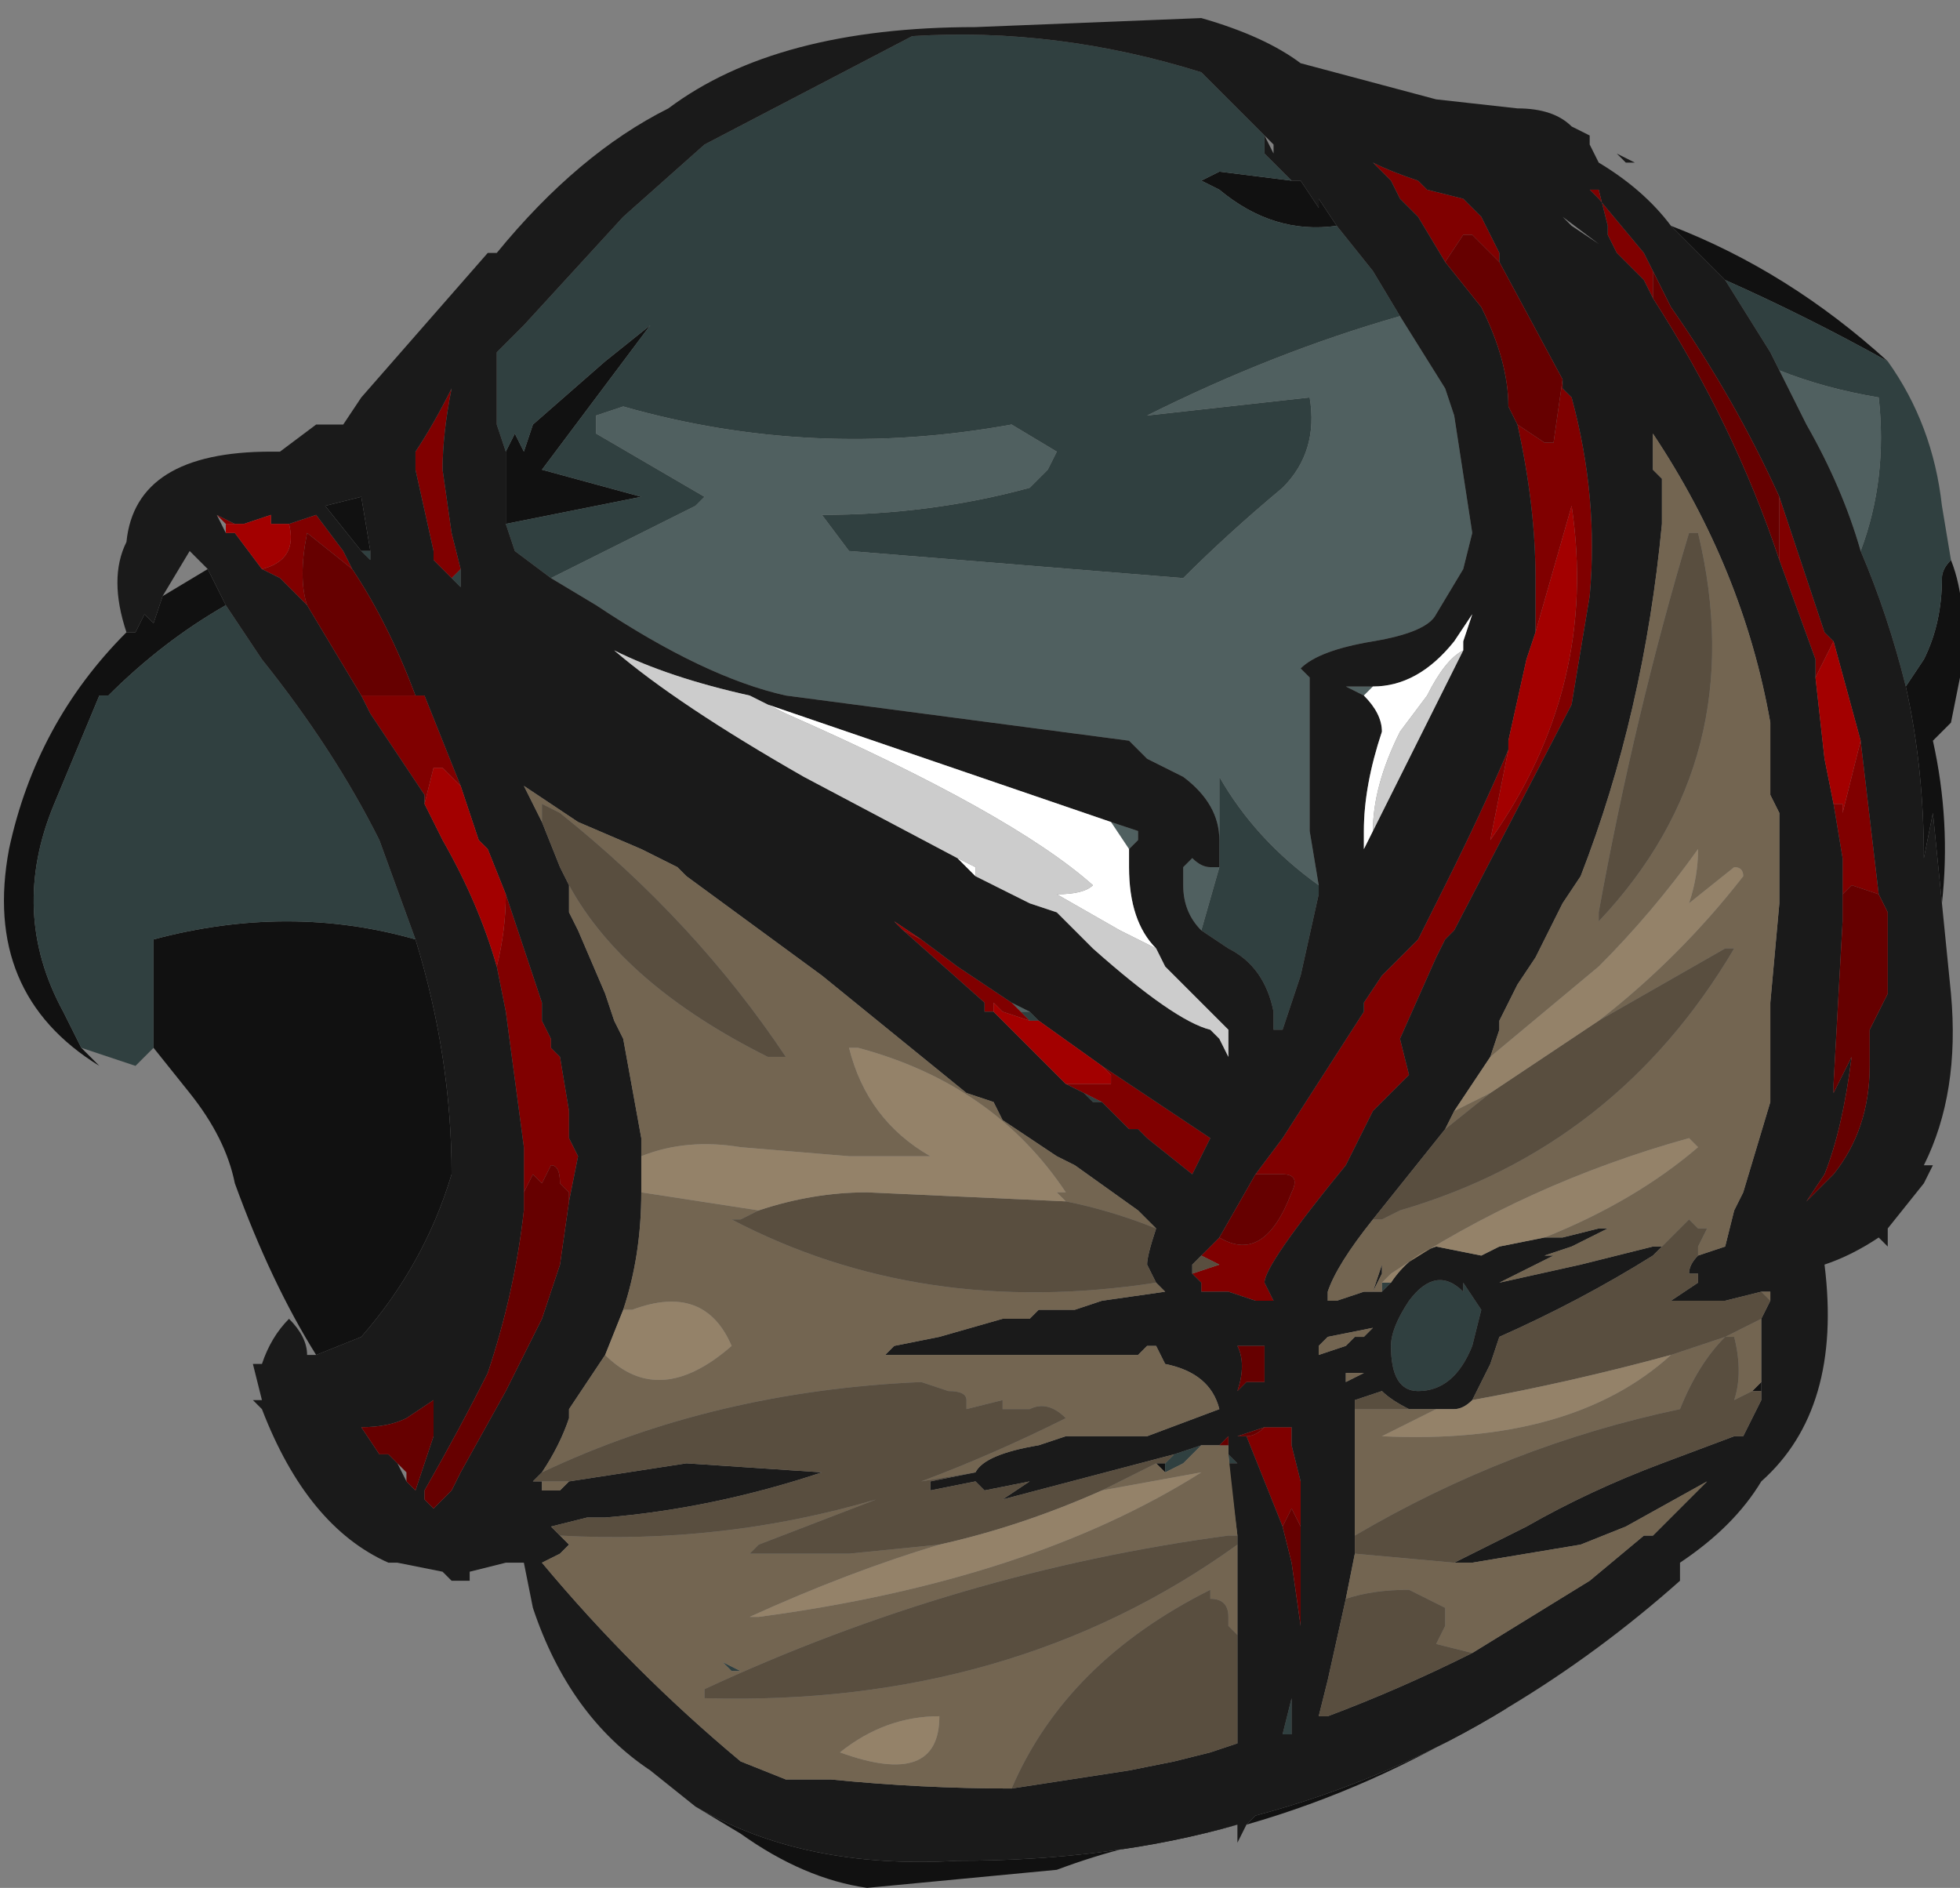 <?xml version="1.0" encoding="UTF-8" standalone="no"?>
<svg xmlns:ffdec="https://www.free-decompiler.com/flash" xmlns:xlink="http://www.w3.org/1999/xlink" ffdec:objectType="frame" height="73.15px" width="75.95px" xmlns="http://www.w3.org/2000/svg">
  <rect width="100%" height="100%" fill="#808080" stroke="none"/>
  <g transform="matrix(1.0, 0.0, 0.0, 1.0, 37.8, 36.75)">
    <use ffdec:characterId="354" height="10.45" transform="matrix(7.0, 0.0, 0.0, 7.0, -37.8, -36.75)" width="10.85" xlink:href="#shape0"/>
  </g>
  <defs>
    <g id="shape0" transform="matrix(1.0, 0.0, 0.0, 1.0, 5.4, 5.25)">
      <path d="M-4.7 -1.75 L-4.65 -1.75 -4.6 -1.85 -4.55 -1.8 -4.5 -1.95 -4.25 -2.1 -4.15 -1.9 Q-4.5 -1.7 -4.8 -1.4 L-4.85 -1.4 -5.1 -0.8 Q-5.35 -0.2 -5.05 0.35 L-4.95 0.55 -4.85 0.65 Q-5.5 0.25 -5.35 -0.55 -5.2 -1.25 -4.7 -1.75 M-3.1 -0.05 Q-2.9 0.6 -2.9 1.25 -3.05 1.75 -3.4 2.15 L-3.65 2.25 Q-3.9 1.85 -4.1 1.3 -4.15 1.05 -4.35 0.8 L-4.55 0.55 -4.55 -0.05 Q-3.8 -0.25 -3.1 -0.05 M-1.55 4.75 Q-0.95 5.1 -0.1 5.05 0.75 5.05 1.45 4.85 L1.25 4.9 Q0.85 4.95 0.45 5.1 L-0.6 5.2 Q-0.95 5.15 -1.3 4.9 L-1.55 4.75 M1.5 4.85 L1.55 4.8 Q2.3 4.6 2.95 4.2 L2.85 4.25 Q2.2 4.65 1.5 4.85 M5.35 -0.25 L5.3 -0.75 5.25 -0.5 Q5.25 -1.0 5.15 -1.45 L5.25 -1.6 Q5.35 -1.8 5.35 -2.05 5.35 -2.1 5.4 -2.15 5.5 -1.9 5.45 -1.5 L5.4 -1.25 5.3 -1.15 Q5.4 -0.7 5.35 -0.25 M4.15 -3.7 L3.85 -4.0 Q4.5 -3.75 5.05 -3.25 4.6 -3.5 4.15 -3.7 M3.25 -4.05 L3.3 -4.0 3.25 -4.05 M2.0 -4.0 Q1.65 -3.95 1.35 -4.2 L1.25 -4.25 1.35 -4.3 1.75 -4.25 1.8 -4.25 1.9 -4.1 1.9 -4.15 2.0 -4.0 M-2.6 -2.75 L-2.55 -2.85 -2.5 -2.75 -2.45 -2.9 -2.05 -3.25 -1.8 -3.45 -2.4 -2.65 -1.85 -2.5 -2.6 -2.35 -2.6 -2.75 M2.5 -4.2 L2.45 -4.25 2.5 -4.2 M4.35 2.4 L4.35 2.45 4.3 2.45 4.35 2.4 M1.95 1.95 L1.95 1.9 1.95 1.95 M0.15 0.95 L0.1 0.85 0.15 0.95 M0.65 0.85 L0.7 0.85 0.65 0.85 M0.6 2.7 L0.5 2.7 0.6 2.7 M-2.25 2.95 L-2.3 3.0 -2.25 2.95 M1.05 2.9 L1.0 2.85 1.05 2.85 1.05 2.9 M2.05 2.4 L2.05 2.35 2.05 2.4 M-3.35 -2.2 L-3.4 -2.2 -3.6 -2.45 -3.4 -2.5 -3.35 -2.2" fill="#111111" fill-rule="evenodd" stroke="none"/>
      <path d="M-4.15 -1.9 L-3.95 -1.6 Q-3.55 -1.1 -3.3 -0.6 L-3.1 -0.05 Q-3.8 -0.25 -4.55 -0.05 L-4.55 0.55 -4.65 0.65 -4.95 0.55 -5.05 0.35 Q-5.35 -0.2 -5.1 -0.8 L-4.85 -1.4 -4.8 -1.4 Q-4.5 -1.7 -4.15 -1.9 M5.15 -1.45 Q5.05 -1.85 4.9 -2.2 5.05 -2.6 5.0 -3.05 4.7 -3.1 4.45 -3.2 L4.4 -3.3 4.15 -3.7 Q4.6 -3.5 5.05 -3.25 5.3 -2.9 5.35 -2.45 L5.4 -2.15 Q5.35 -2.1 5.35 -2.05 5.35 -1.8 5.25 -1.6 L5.15 -1.45 M4.7 -1.75 L4.75 -1.7 4.7 -1.75 M2.9 -3.85 L2.9 -3.8 2.9 -3.85 M1.75 -4.25 L1.35 -4.3 1.25 -4.25 1.35 -4.2 Q1.65 -3.95 2.0 -4.0 L2.2 -3.75 2.35 -3.5 Q1.65 -3.3 0.95 -2.95 L1.85 -3.05 Q1.9 -2.75 1.7 -2.55 1.4 -2.3 1.15 -2.05 L-0.7 -2.2 -0.85 -2.4 Q-0.25 -2.4 0.3 -2.55 L0.4 -2.65 0.45 -2.75 0.2 -2.9 Q-0.9 -2.7 -1.95 -3.0 L-2.1 -2.95 -2.1 -2.85 -1.5 -2.5 -1.55 -2.45 -2.35 -2.05 -2.55 -2.2 -2.6 -2.35 -1.85 -2.5 -2.4 -2.65 -1.8 -3.45 -2.05 -3.25 -2.45 -2.9 -2.5 -2.75 -2.55 -2.85 -2.6 -2.75 -2.65 -2.9 -2.65 -3.3 -2.5 -3.45 -1.95 -4.05 -1.5 -4.45 -0.35 -5.05 Q0.45 -5.1 1.25 -4.85 L1.6 -4.5 1.6 -4.4 1.75 -4.25 M1.9 -0.35 L1.9 -0.3 1.8 0.15 1.7 0.45 1.65 0.45 1.65 0.35 Q1.6 0.1 1.4 0.0 L1.25 -0.1 1.35 -0.45 1.35 -0.6 1.35 -0.95 Q1.55 -0.6 1.9 -0.35 M3.35 1.75 L2.9 1.85 3.35 1.75 M3.2 1.6 L3.15 1.6 3.2 1.6 M2.3 1.85 L2.25 1.9 2.25 1.85 2.3 1.85 M0.35 0.4 L0.3 0.4 0.25 0.35 0.3 0.35 0.35 0.4 M0.6 0.8 L0.7 0.85 0.65 0.85 0.6 0.8 M0.95 1.05 L1.2 1.25 0.95 1.05 M-0.05 0.8 L0.1 0.85 -0.05 0.8 M1.0 1.55 L0.9 1.45 1.0 1.55 M1.1 2.8 L1.25 2.75 1.35 2.75 1.25 2.75 1.15 2.85 1.05 2.9 1.05 2.85 1.1 2.8 M1.4 2.75 L1.4 2.8 1.45 2.85 1.4 2.85 1.45 3.25 1.4 2.8 1.4 2.75 M1.45 3.3 L1.45 3.5 1.45 3.3 M2.7 1.85 L2.8 2.0 2.75 2.2 Q2.65 2.45 2.45 2.45 2.3 2.45 2.3 2.2 2.3 2.1 2.4 1.95 2.55 1.75 2.7 1.9 L2.7 1.85 M1.75 4.15 L1.75 4.2 1.75 4.35 1.7 4.35 1.75 4.15 M-2.9 -2.05 L-2.85 -2.1 -2.85 -2.0 -2.9 -2.05 M-3.4 -2.2 L-3.35 -2.2 -3.35 -2.15 -3.4 -2.2 M-1.3 4.0 L-1.35 4.0 -1.4 3.95 -1.3 4.0" fill="#304040" fill-rule="evenodd" stroke="none"/>
      <path d="M4.9 -2.2 Q4.8 -2.55 4.6 -2.9 L4.45 -3.2 Q4.7 -3.1 5.0 -3.05 5.05 -2.6 4.9 -2.2 M4.45 -2.5 L4.7 -1.75 4.45 -2.5 M-2.35 -2.05 L-1.55 -2.45 -1.5 -2.5 -2.1 -2.85 -2.1 -2.95 -1.95 -3.0 Q-0.9 -2.7 0.2 -2.9 L0.45 -2.75 0.4 -2.65 0.3 -2.55 Q-0.25 -2.4 -0.85 -2.4 L-0.7 -2.2 1.15 -2.05 Q1.4 -2.3 1.7 -2.55 1.9 -2.75 1.85 -3.05 L0.95 -2.95 Q1.65 -3.3 2.35 -3.5 L2.6 -3.1 2.65 -2.95 2.75 -2.3 2.7 -2.1 2.55 -1.85 Q2.5 -1.75 2.2 -1.7 1.9 -1.65 1.8 -1.55 L1.85 -1.5 1.85 -0.65 1.9 -0.35 Q1.55 -0.6 1.35 -0.95 L1.35 -0.6 Q1.35 -0.8 1.15 -0.95 L0.95 -1.05 0.85 -1.15 -1.05 -1.4 Q-1.5 -1.5 -2.1 -1.9 L-2.35 -2.05 M1.25 -0.1 Q1.15 -0.2 1.15 -0.35 L1.15 -0.45 1.2 -0.5 Q1.25 -0.45 1.3 -0.45 L1.35 -0.45 1.25 -0.1 M0.75 -0.7 L0.9 -0.65 0.9 -0.6 0.85 -0.55 0.75 -0.7 M2.15 -1.4 L2.05 -1.45 2.2 -1.45 2.15 -1.4 M3.1 -1.75 L3.1 -1.8 3.1 -1.75 M3.55 1.7 L3.35 1.75 3.55 1.7 M0.2 0.3 L0.3 0.35 0.25 0.35 0.2 0.3" fill="#506060" fill-rule="evenodd" stroke="none"/>
      <path d="M3.75 -3.6 L3.7 -3.7 3.55 -3.85 3.5 -3.95 3.5 -4.0 3.45 -4.2 3.4 -4.2 3.45 -4.15 3.7 -3.85 3.75 -3.75 3.75 -3.6 M4.9 -1.15 L5.0 -0.3 4.85 -0.35 4.8 -0.3 4.8 -0.5 4.75 -0.8 4.8 -0.8 4.8 -0.75 Q4.85 -0.95 4.9 -1.15 M4.65 -1.5 L4.65 -1.6 4.45 -2.15 4.45 -2.5 4.7 -1.75 4.75 -1.7 4.65 -1.5 M2.9 -3.8 L2.75 -3.95 2.7 -3.95 2.6 -3.8 2.45 -4.05 2.35 -4.15 2.3 -4.25 2.25 -4.3 2.2 -4.35 Q2.3 -4.3 2.45 -4.25 L2.5 -4.2 2.7 -4.15 2.8 -4.05 2.9 -3.85 2.9 -3.8 M3.0 -2.9 L3.15 -2.8 3.2 -2.8 3.25 -3.15 3.25 -3.1 3.3 -3.05 Q3.45 -2.5 3.4 -1.95 L3.3 -1.35 2.65 -0.1 2.6 -0.05 2.55 0.05 2.35 0.5 2.4 0.7 2.2 0.9 2.05 1.2 Q1.6 1.75 1.6 1.85 L1.65 1.95 1.55 1.95 1.4 1.9 1.25 1.9 1.25 1.85 1.2 1.8 1.35 1.75 1.25 1.7 1.35 1.6 Q1.6 1.75 1.75 1.35 1.8 1.25 1.7 1.25 L1.55 1.25 1.7 1.05 2.15 0.35 2.15 0.3 2.25 0.15 2.45 -0.05 2.6 -0.35 Q2.8 -0.75 2.95 -1.1 L2.85 -0.6 Q3.45 -1.45 3.3 -2.45 L3.1 -1.75 3.1 -1.8 3.1 -2.05 Q3.1 -2.45 3.0 -2.9 M0.5 0.75 L0.75 0.75 0.75 0.7 0.7 0.65 1.3 1.05 1.2 1.25 0.95 1.05 0.9 1.0 0.85 1.0 0.7 0.85 0.6 0.8 0.5 0.75 M0.3 0.4 L0.15 0.35 0.1 0.3 0.1 0.35 0.05 0.35 0.05 0.3 -0.4 -0.1 -0.3 -0.05 -0.1 0.1 0.2 0.3 0.25 0.35 0.3 0.4 M1.6 2.65 L1.75 2.65 1.75 2.75 1.8 2.95 1.8 3.2 1.75 3.1 1.7 3.2 1.5 2.7 Q1.55 2.7 1.6 2.65 M1.75 4.2 L1.75 4.15 1.75 4.2 M-2.9 -2.05 L-3.0 -2.15 -3.0 -2.2 -3.1 -2.65 -3.1 -2.75 Q-3.0 -2.9 -2.9 -3.1 -2.95 -2.85 -2.95 -2.65 L-2.9 -2.3 -2.85 -2.1 -2.9 -2.05 M-3.8 -2.35 L-3.65 -2.4 -3.5 -2.2 -3.45 -2.1 -3.7 -2.3 Q-3.75 -2.05 -3.7 -1.9 L-3.85 -2.05 -3.95 -2.1 Q-3.75 -2.15 -3.8 -2.35 M-3.05 -1.4 L-2.85 -0.9 -2.95 -1.0 -3.0 -1.0 -3.05 -0.8 -3.05 -0.85 -3.35 -1.3 -3.4 -1.4 -3.05 -1.4 M-2.6 -0.3 L-2.4 0.3 -2.4 0.4 -2.35 0.5 -2.35 0.55 -2.3 0.6 -2.25 0.9 -2.25 1.05 -2.2 1.15 -2.25 1.4 -2.25 1.35 -2.3 1.3 Q-2.3 1.2 -2.35 1.2 L-2.4 1.3 -2.45 1.25 -2.5 1.35 -2.5 1.1 -2.6 0.35 -2.65 0.1 Q-2.6 -0.1 -2.6 -0.3 M-3.0 3.1 L-3.0 3.1 M-4.2 -2.4 L-4.1 -2.35 -4.15 -2.35 -4.2 -2.4" fill="#800000" fill-rule="evenodd" stroke="none"/>
      <path d="M-4.7 -1.75 Q-4.8 -2.05 -4.7 -2.25 -4.65 -2.75 -3.9 -2.75 L-3.85 -2.75 -3.65 -2.9 -3.5 -2.9 -3.4 -3.05 -2.7 -3.85 -2.65 -3.85 Q-2.2 -4.4 -1.7 -4.65 -1.1 -5.1 0.0 -5.1 L1.25 -5.15 Q1.6 -5.05 1.8 -4.9 L2.55 -4.7 3.0 -4.65 Q3.2 -4.65 3.3 -4.55 L3.4 -4.5 3.4 -4.45 3.45 -4.35 Q3.7 -4.2 3.85 -4.0 L4.15 -3.7 4.4 -3.3 4.45 -3.2 4.6 -2.9 Q4.8 -2.55 4.9 -2.2 5.05 -1.85 5.15 -1.45 5.25 -1.0 5.25 -0.5 L5.3 -0.75 5.35 -0.25 5.4 0.25 Q5.45 0.8 5.25 1.2 L5.3 1.2 5.25 1.3 5.05 1.55 5.05 1.65 5.0 1.6 Q4.85 1.7 4.7 1.75 4.8 2.55 4.35 2.95 4.2 3.2 3.9 3.4 L3.9 3.5 Q3.45 3.9 2.95 4.2 2.3 4.6 1.55 4.8 L1.5 4.85 1.45 4.95 1.45 4.85 Q0.75 5.05 -0.1 5.05 -0.95 5.1 -1.55 4.75 L-1.8 4.55 Q-2.25 4.25 -2.45 3.65 L-2.5 3.4 -2.6 3.4 -2.8 3.45 -2.8 3.5 -2.9 3.5 -2.95 3.45 -3.2 3.4 -3.25 3.4 Q-3.7 3.2 -3.95 2.55 L-4.0 2.5 -3.95 2.5 -4.0 2.3 -3.95 2.3 Q-3.9 2.15 -3.8 2.05 -3.7 2.15 -3.7 2.25 L-3.65 2.25 -3.4 2.15 Q-3.05 1.75 -2.9 1.25 -2.9 0.6 -3.1 -0.05 L-3.3 -0.6 Q-3.55 -1.1 -3.95 -1.6 L-4.15 -1.9 -4.25 -2.1 -4.35 -2.2 -4.5 -1.95 -4.55 -1.8 -4.6 -1.85 -4.65 -1.75 -4.7 -1.75 M3.3 -4.0 L3.45 -3.9 3.25 -4.05 3.3 -4.0 M3.75 -3.75 L3.7 -3.85 3.45 -4.15 3.4 -4.2 3.45 -4.2 3.5 -4.0 3.5 -3.95 3.55 -3.85 3.7 -3.7 3.75 -3.6 Q4.2 -2.9 4.45 -2.15 L4.65 -1.6 4.65 -1.5 4.7 -1.05 4.75 -0.8 4.8 -0.5 4.8 -0.3 4.8 -0.15 4.75 0.75 4.75 0.8 4.85 0.6 Q4.8 1.0 4.7 1.25 L4.6 1.4 4.75 1.25 Q4.95 1.0 4.95 0.65 L4.95 0.45 5.05 0.25 5.05 -0.2 5.0 -0.3 4.9 -1.15 4.75 -1.7 4.7 -1.75 4.45 -2.5 Q4.2 -3.05 3.85 -3.55 L3.75 -3.75 M2.6 -3.8 L2.8 -3.55 Q2.95 -3.25 2.95 -3.0 L3.0 -2.9 Q3.1 -2.45 3.1 -2.05 L3.1 -1.8 3.1 -1.75 3.05 -1.6 2.95 -1.15 2.95 -1.1 Q2.8 -0.75 2.6 -0.35 L2.45 -0.05 2.25 0.15 2.15 0.3 2.15 0.35 1.7 1.05 1.55 1.25 1.35 1.6 1.25 1.7 1.2 1.75 1.2 1.8 1.25 1.85 1.25 1.9 1.4 1.9 1.55 1.95 1.65 1.95 1.6 1.85 Q1.6 1.75 2.05 1.2 L2.2 0.9 2.4 0.7 2.35 0.5 2.55 0.05 2.6 -0.05 2.65 -0.1 3.3 -1.35 3.4 -1.95 Q3.45 -2.5 3.3 -3.05 L3.25 -3.1 3.25 -3.15 2.9 -3.8 2.9 -3.85 2.8 -4.05 2.7 -4.15 2.5 -4.2 2.45 -4.25 Q2.3 -4.3 2.2 -4.35 L2.25 -4.3 2.3 -4.25 2.35 -4.15 2.45 -4.05 2.6 -3.8 M3.65 -4.35 L3.6 -4.35 3.55 -4.4 3.65 -4.35 M2.0 -4.0 L1.9 -4.15 1.9 -4.1 1.8 -4.25 1.75 -4.25 1.6 -4.4 1.6 -4.5 1.25 -4.85 Q0.45 -5.1 -0.35 -5.05 L-1.5 -4.45 -1.95 -4.05 -2.5 -3.45 -2.65 -3.3 -2.65 -2.9 -2.6 -2.75 -2.6 -2.35 -2.55 -2.2 -2.35 -2.05 -2.1 -1.9 Q-1.5 -1.5 -1.05 -1.4 L0.85 -1.15 0.95 -1.05 1.15 -0.95 Q1.35 -0.8 1.35 -0.6 L1.35 -0.45 1.3 -0.45 Q1.25 -0.45 1.2 -0.5 L1.15 -0.45 1.15 -0.35 Q1.15 -0.2 1.25 -0.1 L1.4 0.0 Q1.6 0.1 1.65 0.35 L1.65 0.45 1.7 0.45 1.8 0.15 1.9 -0.3 1.9 -0.35 1.85 -0.65 1.85 -1.5 1.8 -1.55 Q1.9 -1.65 2.2 -1.7 2.5 -1.75 2.55 -1.85 L2.7 -2.1 2.75 -2.3 2.65 -2.95 2.6 -3.1 2.35 -3.5 2.2 -3.75 2.0 -4.0 M1.65 -4.45 L1.6 -4.5 1.65 -4.4 1.65 -4.45 M0.0 -0.4 L0.3 -0.25 0.45 -0.2 0.65 0.0 Q1.1 0.4 1.3 0.45 L1.35 0.5 1.4 0.6 1.4 0.45 1.05 0.1 1.0 0.0 Q0.85 -0.15 0.85 -0.45 L0.85 -0.55 0.9 -0.6 0.9 -0.65 0.75 -0.7 -1.15 -1.35 -1.25 -1.4 Q-1.7 -1.5 -2.0 -1.65 -1.65 -1.35 -0.95 -0.95 L-0.1 -0.5 0.0 -0.4 M2.2 -1.45 L2.05 -1.45 2.15 -1.4 Q2.25 -1.3 2.25 -1.2 2.15 -0.9 2.15 -0.65 L2.15 -0.55 2.2 -0.65 2.7 -1.65 2.7 -1.7 2.75 -1.85 2.65 -1.7 Q2.45 -1.45 2.2 -1.45 M4.0 1.7 L4.15 1.65 4.2 1.45 4.25 1.35 4.4 0.85 4.4 0.3 4.45 -0.25 4.45 -0.75 4.4 -0.85 4.4 -1.25 Q4.25 -2.1 3.75 -2.85 L3.75 -2.65 3.8 -2.6 3.8 -2.35 Q3.7 -1.3 3.35 -0.4 L3.25 -0.25 3.1 0.05 3.0 0.2 2.9 0.4 2.9 0.45 2.85 0.6 2.65 0.9 2.6 1.0 2.2 1.5 Q2.0 1.75 1.95 1.9 L1.95 1.95 2.0 1.95 2.15 1.9 2.25 1.9 2.3 1.85 Q2.4 1.7 2.55 1.65 L2.8 1.7 2.9 1.65 3.15 1.6 3.2 1.6 3.25 1.6 3.45 1.55 3.5 1.55 3.3 1.65 3.15 1.7 3.2 1.7 2.9 1.85 3.35 1.75 3.55 1.7 3.75 1.65 3.8 1.65 3.75 1.7 Q3.35 1.95 2.9 2.15 L2.85 2.3 2.75 2.5 Q2.7 2.55 2.65 2.55 L2.55 2.55 2.4 2.55 Q2.3 2.5 2.25 2.45 L2.1 2.5 2.1 2.55 2.1 3.25 2.1 3.35 2.05 3.6 1.95 4.05 1.9 4.25 1.95 4.25 Q2.35 4.1 2.75 3.9 L3.4 3.5 3.7 3.25 3.75 3.25 4.05 2.95 3.6 3.2 3.35 3.3 2.75 3.4 2.65 3.4 3.05 3.2 Q3.4 3.0 3.8 2.85 L4.2 2.7 4.25 2.7 4.35 2.5 4.35 2.45 4.35 2.4 4.35 2.05 4.4 1.95 4.4 1.9 4.35 1.9 4.15 1.95 3.85 1.95 4.0 1.85 4.0 1.8 3.95 1.8 Q3.95 1.75 4.0 1.7 M0.7 0.65 L0.35 0.4 0.3 0.35 0.2 0.3 -0.1 0.1 -0.3 -0.05 -0.45 -0.15 -0.4 -0.1 0.05 0.3 0.05 0.35 0.1 0.35 0.5 0.75 0.6 0.8 0.65 0.85 0.7 0.85 0.85 1.0 0.9 1.0 0.95 1.05 1.2 1.25 1.3 1.05 0.7 0.65 M0.1 0.85 L-0.05 0.8 -0.85 0.15 -1.6 -0.4 -1.65 -0.45 -1.85 -0.55 -2.2 -0.7 -2.5 -0.9 -2.4 -0.7 -2.3 -0.45 -2.25 -0.35 -2.25 -0.2 -2.2 -0.1 -2.05 0.25 -2.0 0.4 -1.95 0.5 -1.85 1.05 -1.85 1.15 -1.85 1.35 Q-1.85 1.7 -1.95 2.0 L-2.05 2.25 -2.25 2.55 -2.25 2.6 Q-2.3 2.75 -2.4 2.9 L-2.45 2.95 -2.4 2.95 -2.4 3.0 -2.3 3.0 -2.25 2.95 -1.6 2.85 -0.85 2.9 Q-1.45 3.1 -2.05 3.15 L-2.15 3.15 -2.35 3.2 -2.3 3.25 -2.25 3.3 -2.3 3.35 -2.4 3.4 Q-1.9 4.0 -1.3 4.5 L-1.05 4.6 -0.8 4.6 Q-0.3 4.65 0.2 4.65 L0.85 4.55 1.1 4.5 1.3 4.45 1.45 4.4 1.45 3.8 1.45 3.5 1.45 3.3 1.45 3.25 1.4 2.85 1.45 2.85 1.4 2.8 1.4 2.75 1.4 2.7 1.35 2.75 1.25 2.75 1.1 2.8 0.15 3.05 0.3 2.95 0.05 3.0 0.0 2.95 -0.25 3.0 -0.25 2.95 0.0 2.9 Q0.05 2.8 0.35 2.75 L0.5 2.7 0.6 2.7 0.95 2.7 1.35 2.55 Q1.3 2.35 1.05 2.3 L1.0 2.2 0.95 2.2 0.9 2.25 -0.5 2.25 -0.45 2.2 -0.2 2.15 0.15 2.05 0.3 2.05 0.35 2.0 0.55 2.0 0.7 1.95 1.05 1.9 1.0 1.85 0.95 1.75 Q0.95 1.7 1.0 1.55 L0.9 1.45 0.55 1.2 0.45 1.15 0.15 0.95 0.1 0.85 M2.7 1.85 L2.7 1.9 Q2.55 1.75 2.4 1.95 2.3 2.1 2.3 2.2 2.3 2.45 2.45 2.45 2.65 2.45 2.75 2.2 L2.8 2.0 2.7 1.85 M2.25 1.8 L2.2 1.9 2.25 1.75 2.25 1.8 M2.2 2.1 L1.95 2.15 1.9 2.2 1.9 2.25 2.05 2.2 2.1 2.15 2.15 2.15 2.2 2.1 M1.6 2.4 L1.6 2.2 1.45 2.2 Q1.5 2.3 1.45 2.45 L1.5 2.4 1.6 2.4 M1.7 2.45 L1.7 2.45 M1.8 3.2 L1.8 2.95 1.75 2.75 1.75 2.65 1.6 2.65 1.45 2.7 1.5 2.7 1.7 3.2 1.75 3.4 1.8 3.75 1.8 3.2 M2.05 2.35 L2.05 2.4 2.15 2.35 2.05 2.35 M1.75 4.2 L1.75 4.15 1.7 4.35 1.75 4.35 1.75 4.2 M-2.85 -2.1 L-2.9 -2.3 -2.95 -2.65 Q-2.95 -2.85 -2.9 -3.1 -3.0 -2.9 -3.1 -2.75 L-3.1 -2.65 -3.0 -2.2 -3.0 -2.15 -2.9 -2.05 -2.85 -2.0 -2.85 -2.1 M-3.45 -2.1 L-3.5 -2.2 -3.65 -2.4 -3.8 -2.35 -3.9 -2.35 -3.9 -2.4 -4.05 -2.35 -4.1 -2.35 -4.2 -2.4 -4.15 -2.3 -4.1 -2.3 -3.95 -2.1 -3.85 -2.05 -3.7 -1.9 -3.4 -1.4 -3.35 -1.3 -3.05 -0.85 -3.05 -0.8 -2.95 -0.6 Q-2.75 -0.25 -2.65 0.1 L-2.6 0.35 -2.5 1.1 -2.5 1.35 -2.5 1.45 Q-2.55 1.9 -2.7 2.35 -2.85 2.65 -3.05 3.0 L-3.05 3.05 -3.0 3.1 -2.9 3.0 -2.85 2.9 -2.6 2.45 -2.4 2.05 -2.3 1.75 -2.25 1.4 -2.2 1.15 -2.25 1.05 -2.25 0.9 -2.3 0.6 -2.35 0.55 -2.35 0.5 -2.4 0.4 -2.4 0.3 -2.6 -0.3 -2.7 -0.55 -2.75 -0.6 -2.85 -0.9 -3.05 -1.4 -3.1 -1.4 Q-3.25 -1.8 -3.45 -2.1 M-3.0 3.1 L-3.0 3.1 M-3.35 -2.2 L-3.4 -2.5 -3.6 -2.45 -3.4 -2.2 -3.35 -2.15 -3.35 -2.2 M-2.5 3.4 L-2.5 3.4 M-3.15 2.95 L-3.1 3.0 -3.0 2.7 -3.0 2.5 -3.15 2.6 Q-3.25 2.65 -3.4 2.65 L-3.3 2.8 -3.25 2.8 -3.2 2.85 -3.15 2.95" fill="#1a1a1a" fill-rule="evenodd" stroke="none"/>
      <path d="M1.0 0.0 L0.8 -0.1 0.45 -0.3 Q0.6 -0.3 0.65 -0.35 0.2 -0.75 -1.05 -1.3 L-1.15 -1.35 0.75 -0.7 0.85 -0.55 0.85 -0.45 Q0.85 -0.15 1.0 0.0 M-0.1 -0.5 L0.0 -0.45 0.0 -0.4 -0.1 -0.5 M2.2 -1.45 Q2.45 -1.45 2.65 -1.7 L2.75 -1.85 2.7 -1.7 2.7 -1.65 Q2.6 -1.6 2.5 -1.4 L2.35 -1.2 Q2.2 -0.9 2.2 -0.65 L2.15 -0.55 2.15 -0.65 Q2.15 -0.9 2.25 -1.2 2.25 -1.3 2.15 -1.4 L2.2 -1.45" fill="#ffffff" fill-rule="evenodd" stroke="none"/>
      <path d="M2.85 0.6 L2.9 0.45 2.9 0.4 3.0 0.2 3.1 0.05 3.25 -0.25 3.35 -0.4 Q3.7 -1.3 3.8 -2.35 L3.8 -2.6 3.75 -2.65 3.75 -2.85 Q4.25 -2.1 4.4 -1.25 L4.4 -0.85 4.45 -0.75 4.45 -0.25 4.4 0.3 4.4 0.85 4.25 1.35 4.2 1.45 4.15 1.65 4.0 1.7 4.0 1.65 4.05 1.55 4.0 1.55 3.95 1.5 3.8 1.65 3.75 1.65 3.55 1.7 3.35 1.75 2.9 1.85 3.2 1.7 3.15 1.7 3.3 1.65 3.5 1.55 3.45 1.55 3.25 1.6 3.2 1.6 3.15 1.6 Q3.65 1.4 4.0 1.1 L3.95 1.05 Q3.05 1.3 2.3 1.8 L2.25 1.85 2.3 1.85 2.25 1.85 2.25 1.9 2.15 1.9 2.0 1.95 1.95 1.95 1.95 1.9 Q2.0 1.75 2.2 1.5 L2.25 1.5 2.35 1.45 Q3.55 1.1 4.2 0.0 L4.15 0.0 Q3.8 0.2 3.45 0.4 3.9 0.05 4.25 -0.4 4.25 -0.45 4.2 -0.45 L3.95 -0.25 Q4.0 -0.4 4.0 -0.55 3.75 -0.2 3.45 0.1 L2.85 0.6 M4.0 1.8 L4.0 1.85 4.0 1.8 M4.35 1.9 L4.4 1.9 4.4 1.95 4.35 1.9 M4.35 2.05 L4.35 2.4 4.3 2.45 4.2 2.5 Q4.25 2.35 4.2 2.15 L4.15 2.15 Q4.0 2.3 3.9 2.55 2.95 2.75 2.1 3.25 L2.1 2.55 2.4 2.55 2.55 2.55 2.25 2.7 Q3.3 2.75 3.85 2.25 L4.15 2.15 4.35 2.05 M2.65 3.4 L2.75 3.4 3.35 3.3 3.6 3.2 4.05 2.95 3.75 3.25 3.7 3.25 3.4 3.5 2.75 3.9 2.55 3.85 2.6 3.75 2.6 3.65 2.4 3.55 Q2.2 3.55 2.05 3.6 L2.1 3.35 2.65 3.4 M2.6 1.0 L2.65 0.9 2.85 0.8 2.6 1.0 M3.95 -2.3 Q3.65 -1.3 3.45 -0.2 L3.45 -0.15 Q4.3 -1.05 4.0 -2.3 L3.95 -2.3 M-0.05 0.8 L0.1 0.85 0.15 0.95 0.45 1.15 0.55 1.2 0.9 1.45 1.0 1.55 Q0.75 1.45 0.5 1.4 L0.45 1.35 0.5 1.35 Q0.1 0.75 -0.65 0.55 L-0.7 0.55 Q-0.6 0.95 -0.25 1.15 L-0.7 1.15 -1.3 1.1 Q-1.6 1.05 -1.85 1.15 L-1.85 1.05 -1.95 0.5 -2.0 0.4 -2.05 0.25 -2.2 -0.1 -2.25 -0.2 -2.25 -0.35 Q-1.95 0.2 -1.15 0.6 L-1.05 0.6 Q-1.55 -0.15 -2.3 -0.75 L-2.4 -0.8 -2.4 -0.7 -2.5 -0.9 -2.2 -0.7 -1.85 -0.55 -1.65 -0.45 -1.6 -0.4 -0.85 0.15 -0.05 0.8 M1.0 1.85 L1.05 1.9 0.7 1.95 0.55 2.0 0.35 2.0 0.3 2.05 0.15 2.05 -0.2 2.15 -0.45 2.2 -0.5 2.25 0.9 2.25 0.95 2.2 1.0 2.2 1.05 2.3 Q1.3 2.35 1.35 2.55 L0.95 2.7 0.6 2.7 0.5 2.7 0.35 2.75 Q0.05 2.8 0.0 2.9 L-0.3 2.95 Q0.1 2.8 0.5 2.6 0.4 2.5 0.3 2.55 L0.15 2.55 0.15 2.5 -0.05 2.55 -0.05 2.5 Q-0.05 2.45 -0.15 2.45 L-0.3 2.4 Q-1.45 2.45 -2.4 2.9 -2.3 2.75 -2.25 2.6 L-2.25 2.55 -2.05 2.25 Q-1.75 2.55 -1.35 2.2 -1.5 1.85 -1.9 2.0 L-1.95 2.0 Q-1.85 1.7 -1.85 1.35 L-1.2 1.45 -1.3 1.5 -1.35 1.5 Q-0.3 2.05 1.0 1.85 M1.45 3.5 L1.45 3.8 1.4 3.75 1.4 3.7 Q1.4 3.6 1.3 3.6 L1.3 3.55 Q0.5 3.95 0.2 4.65 -0.3 4.65 -0.8 4.6 L-1.05 4.6 -1.3 4.5 Q-1.9 4.0 -2.4 3.4 L-2.3 3.35 -2.25 3.3 -2.3 3.25 Q-1.4 3.3 -0.55 3.05 L-1.2 3.3 -1.25 3.35 -0.7 3.35 -0.2 3.3 Q-0.7 3.45 -1.25 3.7 L-1.2 3.7 Q0.3 3.5 1.25 2.9 L0.7 3.0 1.0 2.85 1.05 2.9 1.15 2.85 1.25 2.75 1.35 2.75 1.4 2.75 1.4 2.8 1.45 3.25 1.4 3.25 Q-0.1 3.45 -1.5 4.1 L-1.5 4.15 Q0.2 4.2 1.45 3.3 L1.45 3.5 M-2.3 3.0 L-2.4 3.0 -2.4 2.95 -2.45 2.95 -2.25 2.95 -2.3 3.0 M2.25 1.8 L2.25 1.75 2.2 1.9 2.25 1.8 M2.2 2.1 L2.15 2.15 2.1 2.15 2.05 2.2 1.9 2.25 1.9 2.2 1.95 2.15 2.2 2.1 M2.05 2.4 L2.05 2.35 2.15 2.35 2.05 2.4 M-0.2 4.25 Q-0.5 4.25 -0.75 4.45 -0.2 4.65 -0.2 4.25 M-1.3 4.0 L-1.4 3.95 -1.35 4.0 -1.3 4.0" fill="#736551" fill-rule="evenodd" stroke="none"/>
      <path d="M-0.4 -0.1 L-0.45 -0.15 -0.3 -0.05 -0.4 -0.1" fill="#990000" fill-rule="evenodd" stroke="none"/>
      <path d="M3.75 -3.6 L3.75 -3.75 3.85 -3.55 Q4.2 -3.05 4.45 -2.5 L4.45 -2.15 Q4.2 -2.9 3.75 -3.6 M5.0 -0.3 L5.05 -0.2 5.05 0.25 4.95 0.45 4.95 0.65 Q4.95 1.0 4.75 1.25 L4.6 1.4 4.7 1.25 Q4.8 1.0 4.85 0.6 L4.75 0.8 4.75 0.75 4.8 -0.15 4.8 -0.3 4.85 -0.35 5.0 -0.3 M2.6 -3.8 L2.7 -3.95 2.75 -3.95 2.9 -3.8 3.25 -3.15 3.2 -2.8 3.15 -2.8 3.0 -2.9 2.95 -3.0 Q2.95 -3.25 2.8 -3.55 L2.6 -3.8 M1.55 1.25 L1.7 1.25 Q1.8 1.25 1.75 1.35 1.6 1.75 1.35 1.6 L1.55 1.25 M1.35 2.75 L1.4 2.7 1.4 2.75 1.35 2.75 M1.7 2.45 L1.7 2.45 M1.6 2.4 L1.5 2.4 1.45 2.45 Q1.5 2.3 1.45 2.2 L1.6 2.2 1.6 2.4 M1.6 2.65 Q1.55 2.7 1.5 2.7 L1.45 2.7 1.6 2.65 M1.7 3.2 L1.75 3.1 1.8 3.2 1.8 3.75 1.75 3.4 1.7 3.2 M-3.45 -2.1 Q-3.25 -1.8 -3.1 -1.4 L-3.05 -1.4 -3.4 -1.4 -3.7 -1.9 Q-3.75 -2.05 -3.7 -2.3 L-3.45 -2.1 M-2.25 1.4 L-2.3 1.75 -2.4 2.05 -2.6 2.45 -2.85 2.9 -2.9 3.0 -3.0 3.1 -3.05 3.05 -3.05 3.0 Q-2.85 2.65 -2.7 2.35 -2.55 1.9 -2.5 1.45 L-2.5 1.35 -2.45 1.25 -2.4 1.3 -2.35 1.2 Q-2.3 1.2 -2.3 1.3 L-2.25 1.35 -2.25 1.4 M-3.2 2.85 L-3.25 2.8 -3.3 2.8 -3.4 2.65 Q-3.25 2.65 -3.15 2.6 L-3.0 2.5 -3.0 2.7 -3.1 3.0 -3.15 2.95 -3.15 2.9 -3.2 2.85" fill="#660000" fill-rule="evenodd" stroke="none"/>
      <path d="M1.7 0.45 L1.65 0.45 1.7 0.45 M1.0 0.0 L1.05 0.1 1.4 0.45 1.4 0.6 1.35 0.5 1.3 0.45 Q1.1 0.4 0.65 0.0 L0.45 -0.2 0.3 -0.25 0.0 -0.4 0.0 -0.45 -0.1 -0.5 -0.95 -0.95 Q-1.65 -1.35 -2.0 -1.65 -1.7 -1.5 -1.25 -1.4 L-1.15 -1.35 -1.05 -1.3 Q0.2 -0.75 0.65 -0.35 0.6 -0.3 0.45 -0.3 L0.8 -0.1 1.0 0.0 M2.7 -1.65 L2.2 -0.65 Q2.2 -0.9 2.35 -1.2 L2.5 -1.4 Q2.6 -1.6 2.7 -1.65" fill="#cccccc" fill-rule="evenodd" stroke="none"/>
      <path d="M4.75 -1.7 L4.9 -1.15 Q4.85 -0.95 4.8 -0.75 L4.8 -0.8 4.75 -0.8 4.7 -1.05 4.65 -1.5 4.75 -1.7 M3.1 -1.75 L3.3 -2.45 Q3.45 -1.45 2.85 -0.6 L2.95 -1.1 2.95 -1.15 3.05 -1.6 3.1 -1.75 M0.7 0.65 L0.75 0.7 0.75 0.75 0.5 0.75 0.1 0.35 0.1 0.3 0.15 0.35 0.3 0.4 0.35 0.4 0.7 0.65 M-2.85 -0.9 L-2.75 -0.6 -2.7 -0.55 -2.6 -0.3 Q-2.6 -0.1 -2.65 0.1 -2.75 -0.25 -2.95 -0.6 L-3.05 -0.8 -3.0 -1.0 -2.95 -1.0 -2.85 -0.9 M-3.95 -2.1 L-4.1 -2.3 -4.15 -2.3 -4.15 -2.35 -4.1 -2.35 -4.05 -2.35 -3.9 -2.4 -3.9 -2.35 -3.8 -2.35 Q-3.75 -2.15 -3.95 -2.1" fill="#a30000" fill-rule="evenodd" stroke="none"/>
      <path d="M1.25 1.7 L1.35 1.75 1.2 1.8 1.2 1.75 1.25 1.7 M4.0 1.7 Q3.95 1.75 3.95 1.8 L4.0 1.8 4.0 1.85 3.85 1.95 4.15 1.95 4.35 1.9 4.4 1.95 4.35 2.05 4.15 2.15 4.2 2.15 Q4.25 2.35 4.2 2.5 L4.3 2.45 4.35 2.45 4.35 2.5 4.25 2.7 4.2 2.7 3.8 2.85 Q3.4 3.0 3.05 3.2 L2.65 3.4 2.1 3.35 2.1 3.25 Q2.95 2.75 3.9 2.55 4.0 2.3 4.15 2.15 L3.85 2.25 Q3.3 2.4 2.75 2.5 L2.85 2.3 2.9 2.15 Q3.35 1.95 3.75 1.7 L3.8 1.65 3.75 1.65 3.8 1.65 3.95 1.5 4.0 1.55 4.05 1.55 4.0 1.65 4.0 1.7 M2.75 3.9 Q2.35 4.1 1.95 4.25 L1.9 4.25 1.95 4.05 2.05 3.6 Q2.2 3.55 2.4 3.55 L2.6 3.65 2.6 3.75 2.55 3.85 2.75 3.9 M2.1 2.55 L2.1 2.5 2.25 2.45 Q2.3 2.5 2.4 2.55 L2.1 2.55 M2.2 1.5 L2.6 1.0 2.85 0.8 Q3.15 0.6 3.45 0.4 3.8 0.2 4.15 0.0 L4.2 0.0 Q3.55 1.1 2.35 1.45 L2.25 1.5 2.2 1.5 M3.95 -2.3 L4.0 -2.3 Q4.3 -1.05 3.45 -0.15 L3.45 -0.2 Q3.65 -1.3 3.95 -2.3 M0.5 1.4 Q0.75 1.45 1.0 1.55 0.95 1.7 0.95 1.75 L1.0 1.85 Q-0.3 2.05 -1.35 1.5 L-1.3 1.5 -1.2 1.45 Q-0.9 1.35 -0.6 1.35 L0.5 1.4 M0.0 2.9 L-0.25 2.95 -0.25 3.0 0.0 2.95 0.05 3.0 0.3 2.95 0.15 3.05 1.1 2.8 1.05 2.85 1.0 2.85 0.7 3.0 Q0.25 3.2 -0.2 3.3 L-0.7 3.35 -1.25 3.35 -1.2 3.3 -0.55 3.05 Q-1.4 3.3 -2.3 3.25 L-2.35 3.2 -2.15 3.15 -2.05 3.15 Q-1.45 3.1 -0.85 2.9 L-1.6 2.85 -2.25 2.95 -2.45 2.95 -2.4 2.9 Q-1.45 2.45 -0.3 2.4 L-0.15 2.45 Q-0.05 2.45 -0.05 2.5 L-0.05 2.55 0.15 2.5 0.15 2.55 0.3 2.55 Q0.4 2.5 0.5 2.6 0.1 2.8 -0.3 2.95 L0.0 2.9 M1.45 3.25 L1.45 3.3 Q0.2 4.2 -1.5 4.15 L-1.5 4.1 Q-0.1 3.45 1.4 3.25 L1.45 3.25 M1.45 3.8 L1.45 4.4 1.3 4.45 1.1 4.5 0.85 4.55 0.2 4.65 Q0.5 3.95 1.3 3.55 L1.3 3.6 Q1.4 3.6 1.4 3.7 L1.4 3.75 1.45 3.8 M-2.25 -0.35 L-2.3 -0.45 -2.4 -0.7 -2.4 -0.8 -2.3 -0.75 Q-1.55 -0.15 -1.05 0.6 L-1.15 0.6 Q-1.95 0.2 -2.25 -0.35" fill="#594e3f" fill-rule="evenodd" stroke="none"/>
      <path d="M2.55 2.55 L2.65 2.55 Q2.7 2.55 2.75 2.5 3.3 2.4 3.85 2.25 3.3 2.75 2.25 2.7 L2.55 2.55 M3.15 1.6 L2.9 1.65 2.8 1.7 2.55 1.65 Q2.4 1.7 2.3 1.85 L2.25 1.85 2.3 1.8 Q3.05 1.3 3.95 1.05 L4.0 1.1 Q3.65 1.4 3.15 1.6 M2.65 0.9 L2.85 0.6 3.45 0.1 Q3.75 -0.2 4.0 -0.55 4.0 -0.4 3.95 -0.25 L4.2 -0.45 Q4.25 -0.45 4.25 -0.4 3.9 0.05 3.45 0.4 3.15 0.6 2.85 0.8 L2.65 0.9 M-1.85 1.15 Q-1.6 1.05 -1.3 1.1 L-0.7 1.15 -0.25 1.15 Q-0.6 0.95 -0.7 0.55 L-0.65 0.55 Q0.1 0.75 0.5 1.35 L0.45 1.35 0.5 1.4 -0.6 1.35 Q-0.9 1.35 -1.2 1.45 L-1.85 1.35 -1.85 1.15 M-2.05 2.25 L-1.95 2.0 -1.9 2.0 Q-1.5 1.85 -1.35 2.2 -1.75 2.55 -2.05 2.25 M0.7 3.0 L1.25 2.9 Q0.3 3.5 -1.2 3.7 L-1.25 3.7 Q-0.7 3.45 -0.2 3.3 0.25 3.2 0.7 3.0 M-0.2 4.25 Q-0.2 4.65 -0.75 4.45 -0.5 4.25 -0.2 4.25" fill="#948269" fill-rule="evenodd" stroke="none"/>
    </g>
  </defs>
</svg>
